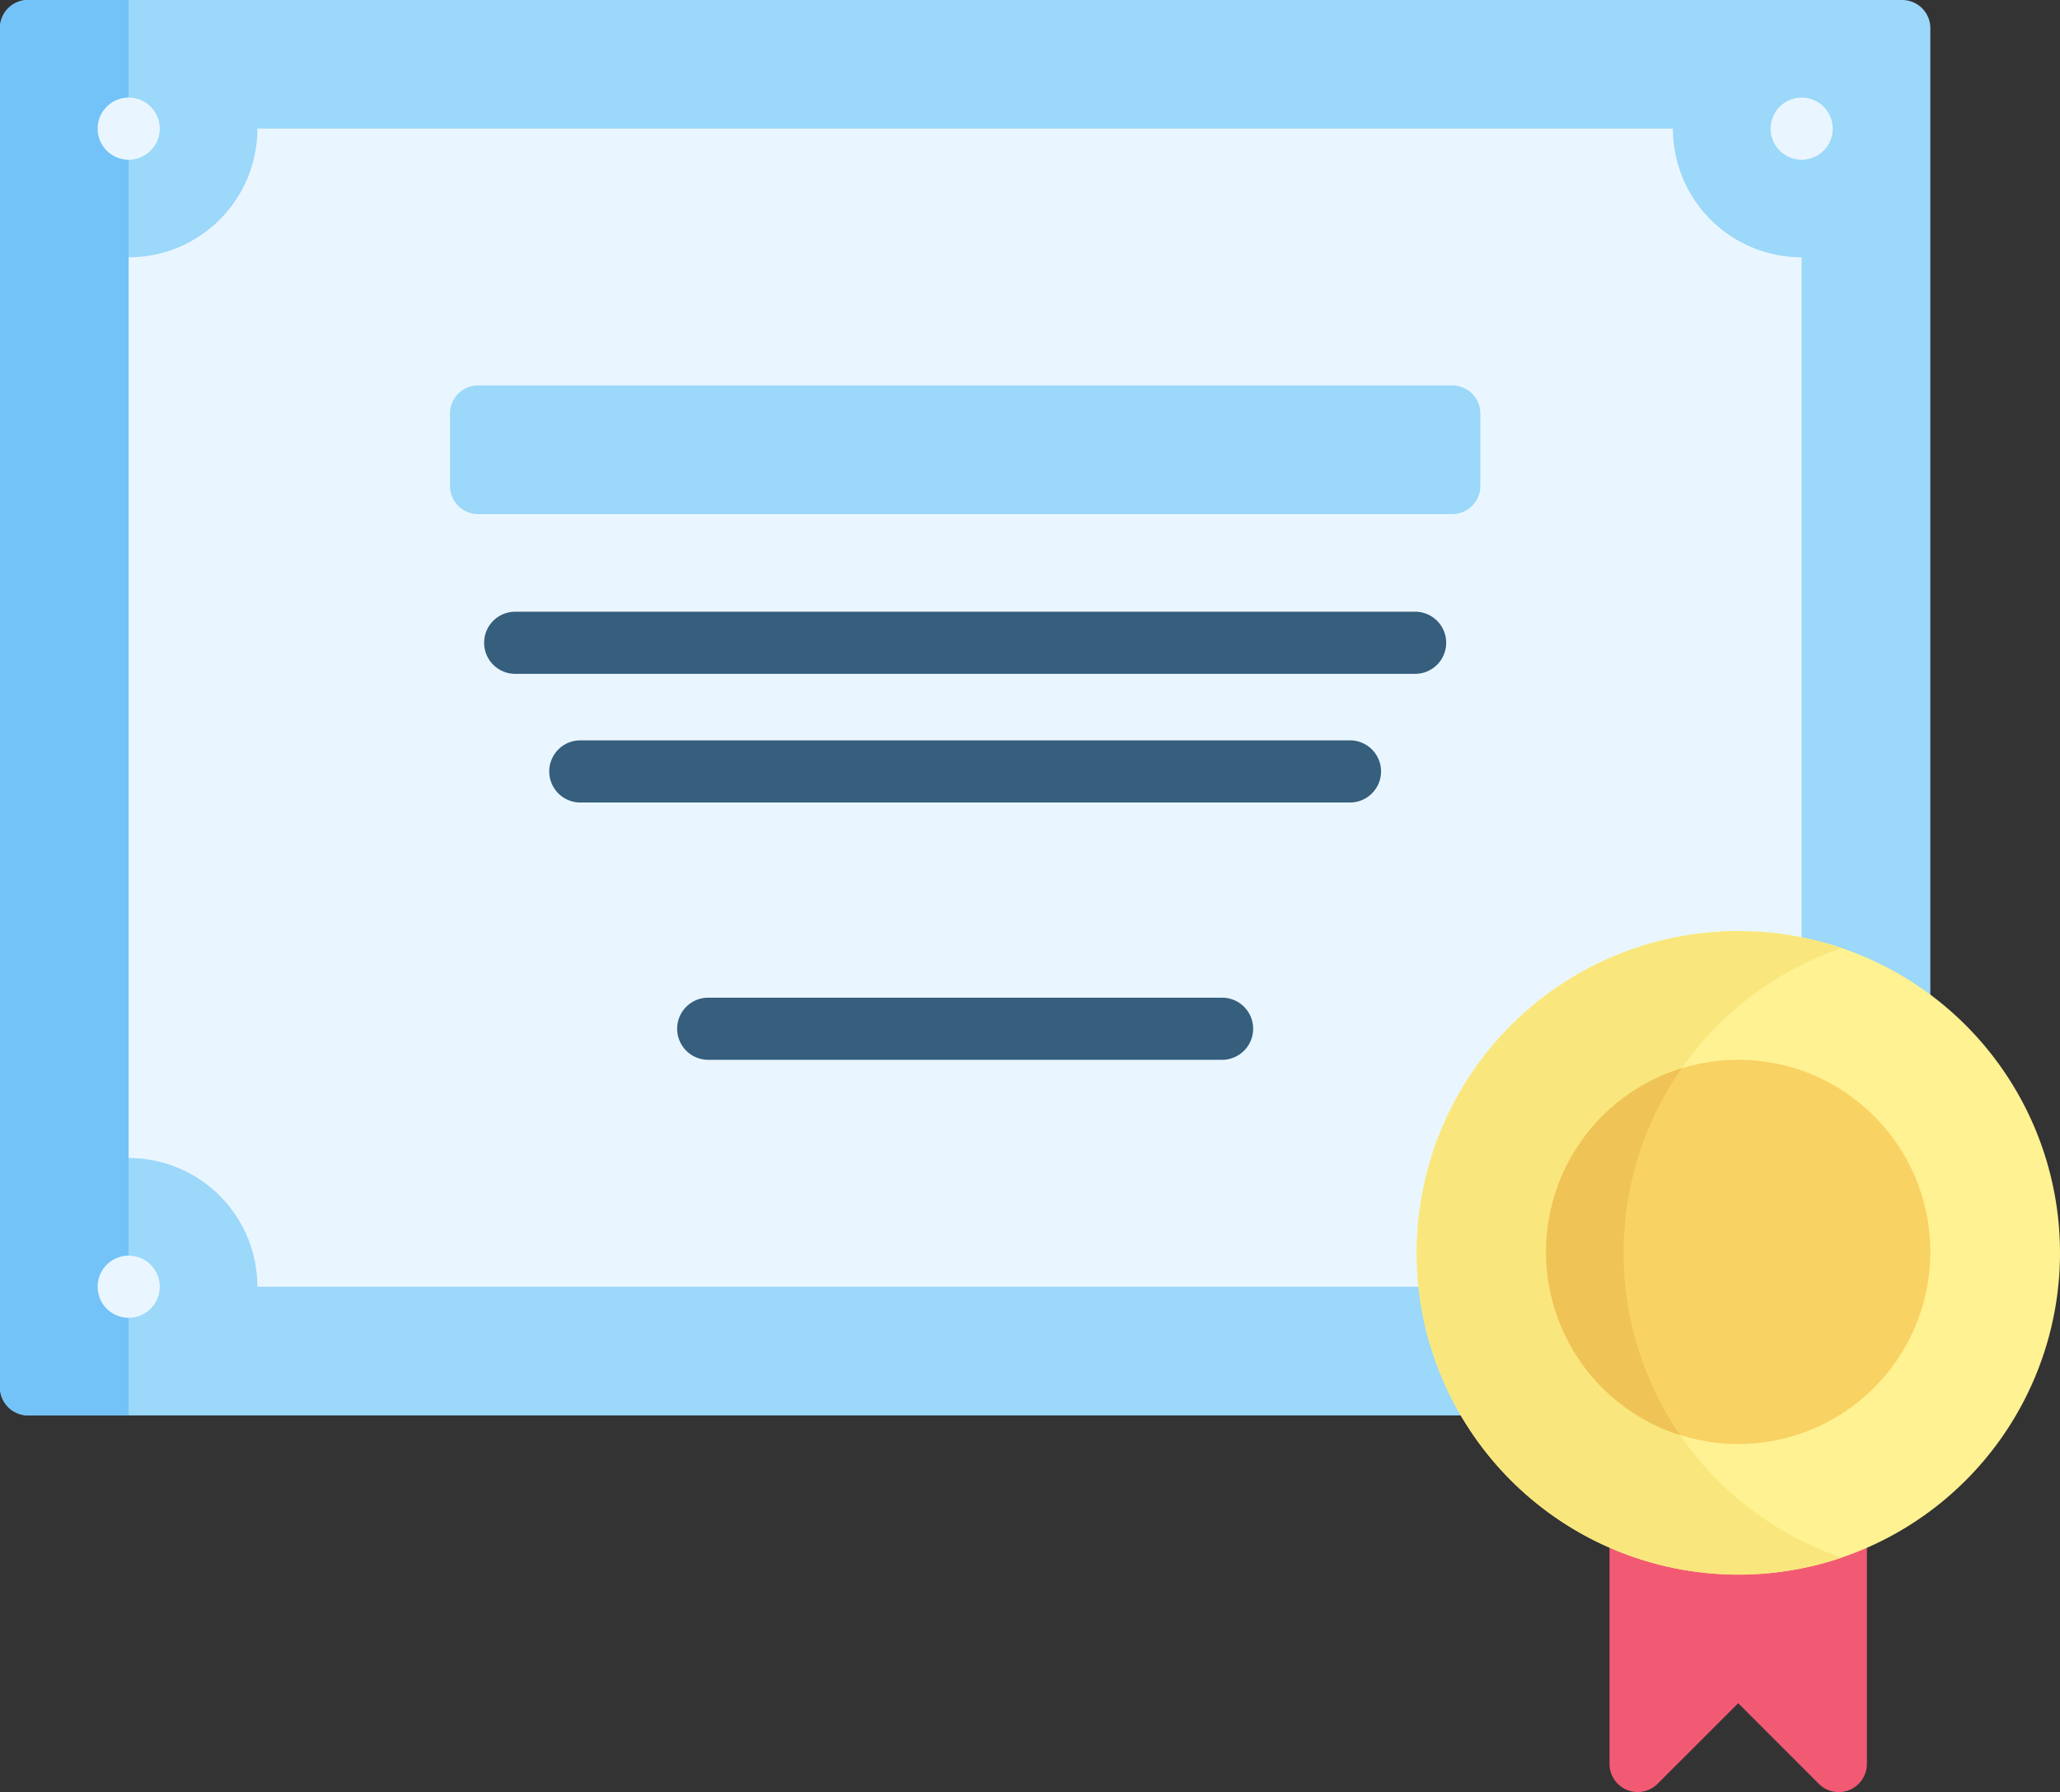<svg xmlns="http://www.w3.org/2000/svg" width="101.728" height="88.511" viewBox="0 0 101.728 88.511"><rect x="0" y="0" width="101.728" height="88.511" fill="#333333" stroke="none"/><defs><style>.a{fill:#9bd8f9;}.b{fill:#73c3f9;}.c{fill:#eaf6ff;}.d{fill:#365e7d;}.e{fill:#f25a74;}.f{fill:#fff292;}.g{fill:#f9e77d;}.h{fill:#f9d264;}.i{fill:#efc356;}</style></defs><g transform="translate(0 0)"><path class="a" d="M1.395,103.166H93.937a1.391,1.391,0,0,0,1.391-1.391V34.653a1.391,1.391,0,0,0-1.391-1.391H1.395A1.391,1.391,0,0,0,0,34.653v67.123a1.391,1.391,0,0,0,1.391,1.391Z" transform="translate(-0.003 -33.262)"/><path class="b" d="M6.352,33.264v69.9H1.391A1.391,1.391,0,0,1,0,101.777V34.655a1.391,1.391,0,0,1,1.391-1.391Z" transform="translate(0 -33.264)"/><path d="M441.822,345.384a1.534,1.534,0,1,1-1.534,1.534A1.535,1.535,0,0,1,441.822,345.384Z" transform="translate(-352.807 -283.369)"/><path class="c" d="M38.343,122.441h69.9v-6.355H114.6V71.6a6.355,6.355,0,0,1-6.355-6.355h-69.9A6.355,6.355,0,0,1,31.988,71.6h0v44.484h0A6.355,6.355,0,0,1,38.343,122.441Z" transform="translate(-25.633 -58.892)"/><g transform="translate(4.821 4.82)"><path class="c" d="M441.6,57.524a1.534,1.534,0,1,1-1.534,1.534,1.535,1.535,0,0,1,1.534-1.534Z" transform="translate(-357.449 -57.524)"/><path class="c" d="M25.8,345.384a1.534,1.534,0,1,1-1.534,1.534A1.535,1.535,0,0,1,25.8,345.384Z" transform="translate(-24.266 -288.19)"/><path class="c" d="M25.8,57.524a1.534,1.534,0,1,1-1.534,1.534A1.535,1.535,0,0,1,25.8,57.524Z" transform="translate(-24.266 -57.524)"/></g><path class="a" d="M161.33,135.425h-48.1a1.391,1.391,0,0,1-1.391-1.391v-3.573a1.391,1.391,0,0,1,1.391-1.391h48.1a1.391,1.391,0,0,1,1.391,1.391v3.573A1.391,1.391,0,0,1,161.33,135.425Z" transform="translate(-89.617 -110.034)"/><g transform="translate(23.908 30.211)"><path class="d" d="M166.305,188.384h-44.44a1.534,1.534,0,0,1,0-3.069h44.44a1.534,1.534,0,0,1,0,3.069Z" transform="translate(-120.331 -185.315)"/><g transform="translate(3.177 6.354)"><path class="d" d="M175.942,220.364H137.857a1.535,1.535,0,0,1,0-3.069h38.085a1.535,1.535,0,0,1,0,3.069Z" transform="translate(-136.323 -217.295)"/></g><g transform="translate(9.532 19.062)"><path class="d" d="M195.217,284.322H169.842a1.534,1.534,0,0,1,0-3.069h25.375a1.534,1.534,0,0,1,0,3.069Z" transform="translate(-168.308 -281.253)"/></g></g><path class="e" d="M410.369,408.984,406.388,405l-3.981,3.981a1.391,1.391,0,0,1-2.374-.983V392.2h12.71V408A1.391,1.391,0,0,1,410.369,408.984Z" transform="translate(-320.551 -320.883)"/><path class="f" d="M383.822,280.6a15.9,15.9,0,0,1-10.777,15.051l-.018.006a15.891,15.891,0,1,1,0-30.113l.018.006A15.9,15.9,0,0,1,383.822,280.6Z" transform="translate(-282.094 -218.727)"/><path class="g" d="M373.045,295.655l-.018.006a15.891,15.891,0,1,1,0-30.113l.018.006a15.926,15.926,0,0,0-7.9,5.929v0a15.9,15.9,0,0,0,7.9,24.17Z" transform="translate(-282.094 -218.727)"/><ellipse class="h" cx="9.488" cy="9.488" rx="9.488" ry="9.488" transform="translate(76.349 52.341)"/><path class="i" d="M390.884,316.906h0a15.893,15.893,0,0,1,.085-18.116h0a9.491,9.491,0,0,0-.085,18.118Z" transform="translate(-307.917 -246.031)"/></g></svg>